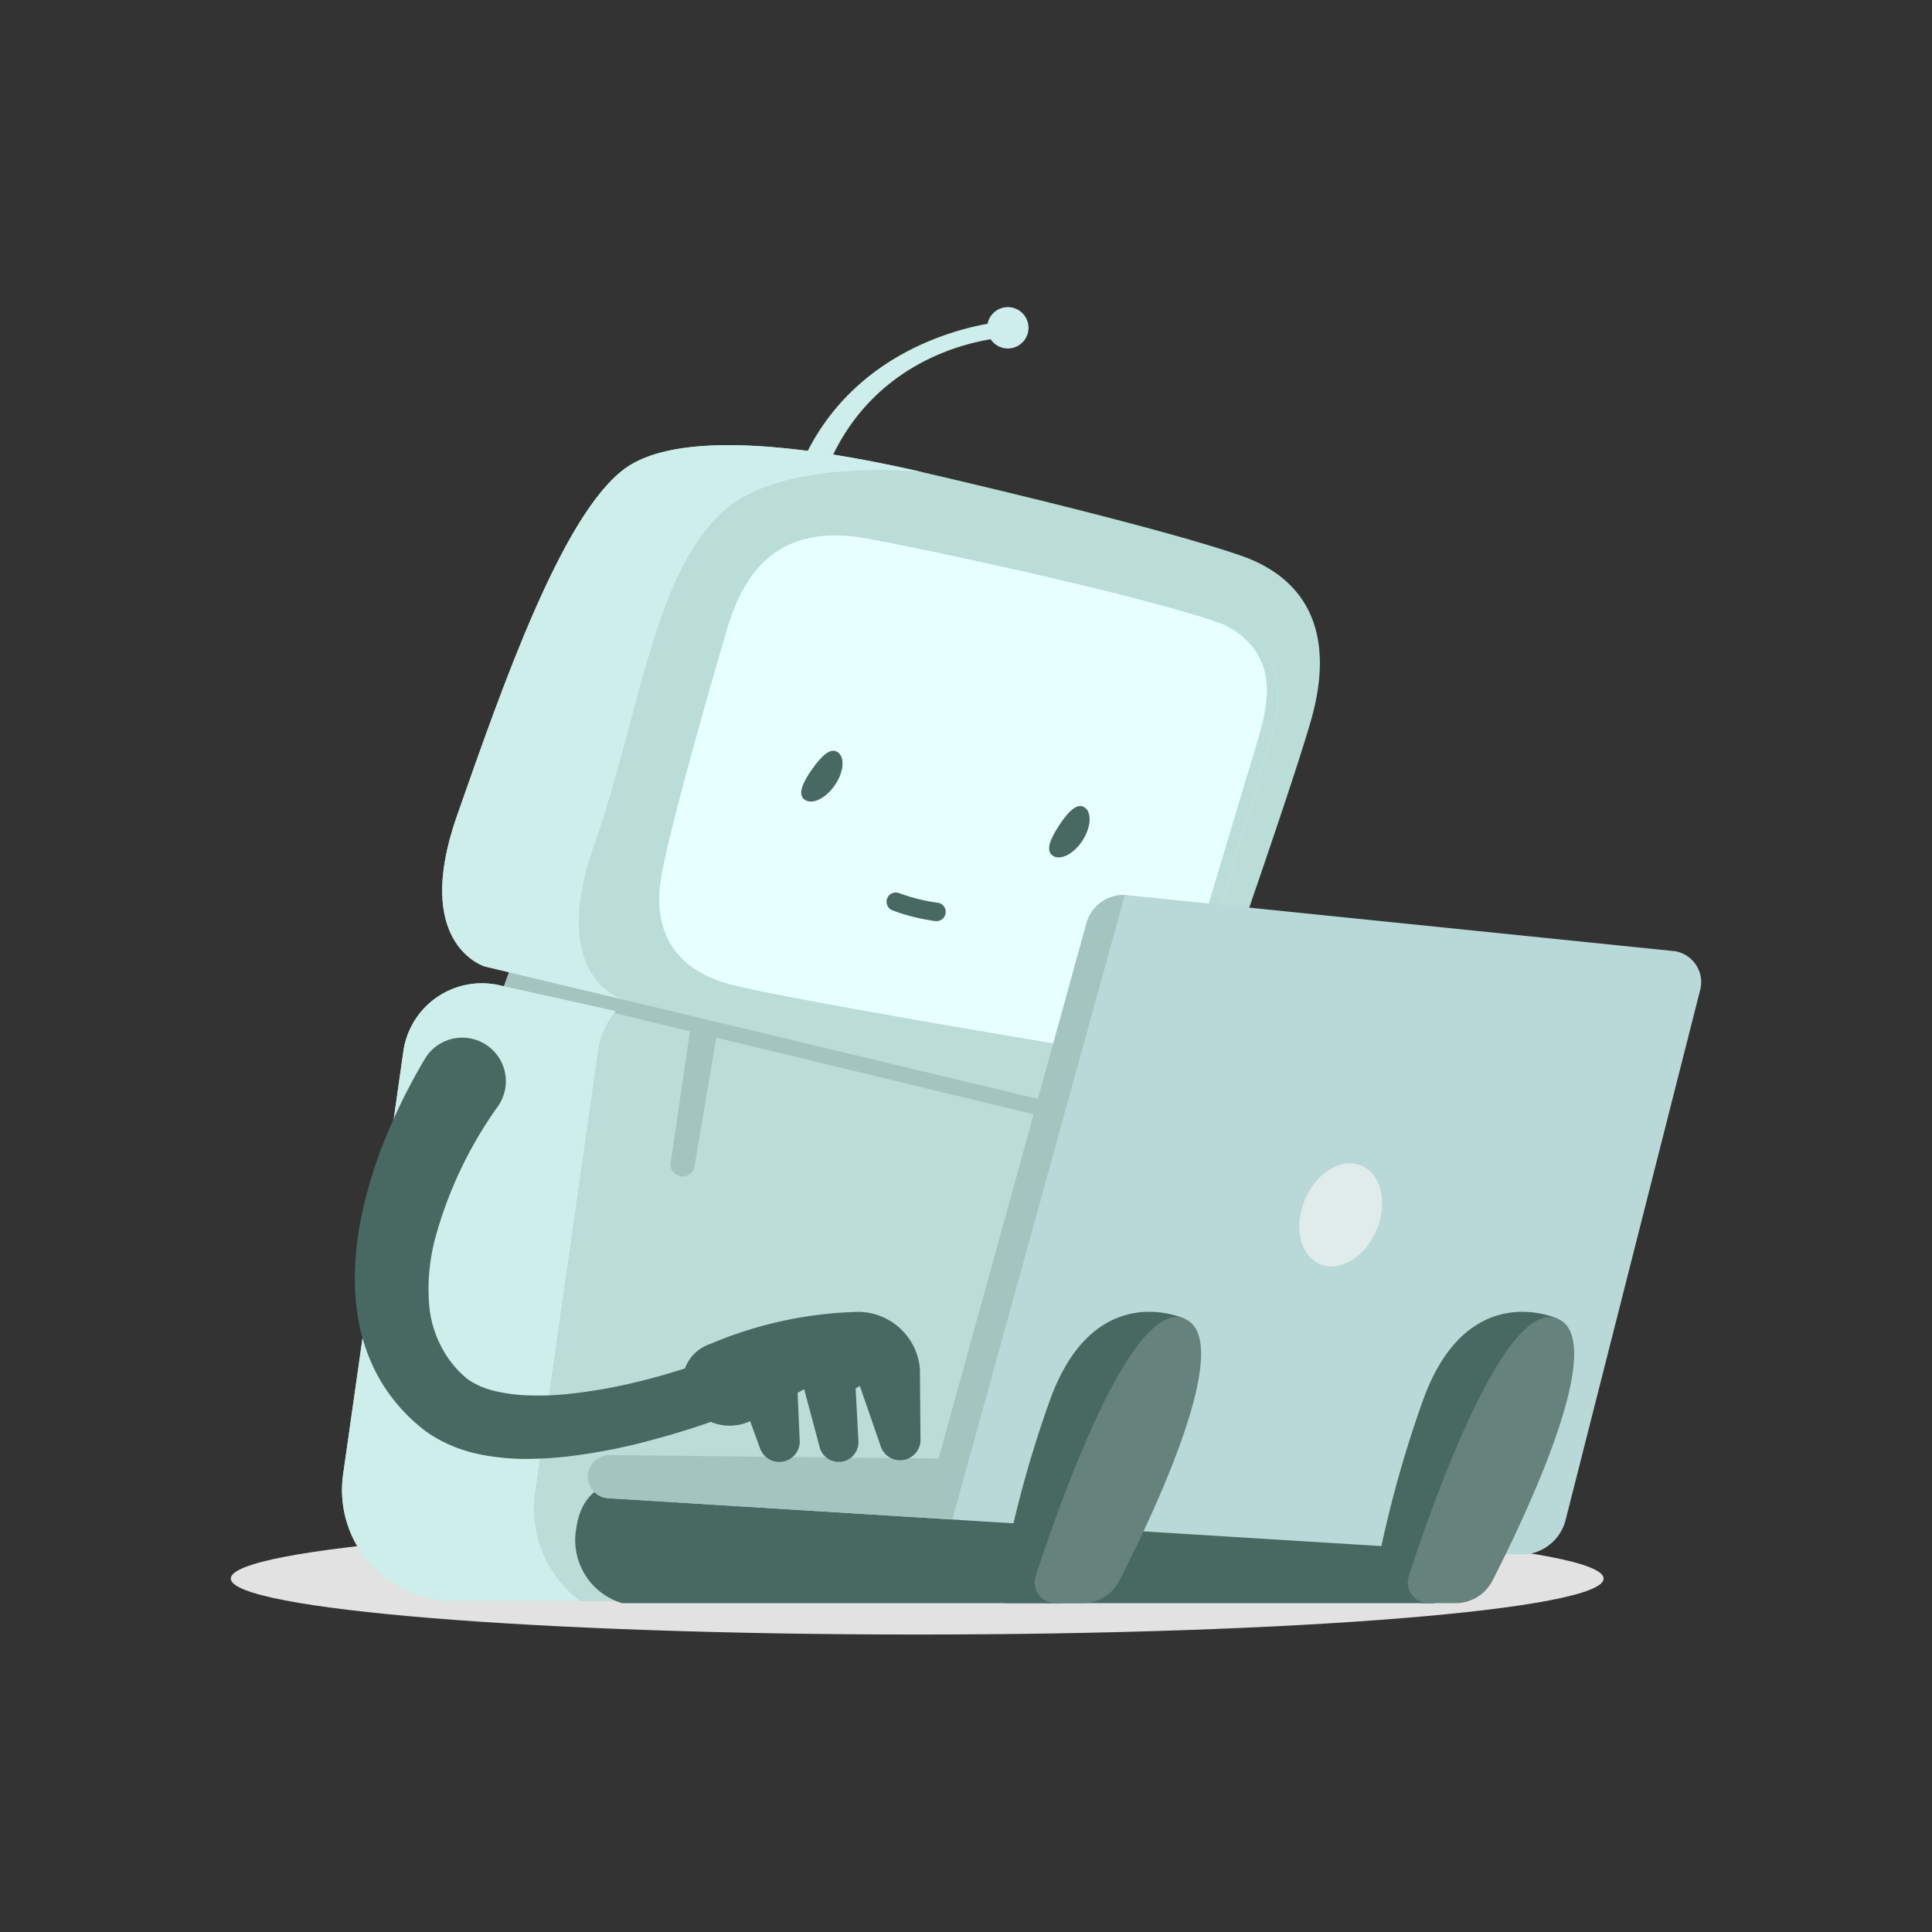 <?xml version="1.0" ?><svg data-name="Слой 1" id="ede40aee-b5cf-4e98-9f24-102137e6492e" viewBox="0 0 100 100" xmlns="http://www.w3.org/2000/svg"><rect x="0" y="0" width="100" height="100" fill="#333333" stroke="none"/><title/><polygon points="26.674 49.405 25.705 52.07 59.243 59.88 60.071 56.037 26.674 49.405" style="fill:#a4c5bf;fill-rule:evenodd"/><path d="M83.004,81.706c0,1.6-15.907,2.897-35.529,2.897S11.946,83.306,11.946,81.706s15.907-2.897,35.529-2.897S83.004,80.106,83.004,81.706Z" style="fill:#e2e2e2"/><path d="M74.255,82.978H52.023a3.413,3.413,0,0,1-2.364-3.866c.444-3.064,3.289-2.756,6.642-2.221s16.761,1.944,16.761,1.944Z" style="fill:#486962;fill-rule:evenodd"/><path d="M51.879,15.936a1.068,1.068,0,0,0-.762.822c-2.909.525-11.475,3.089-10.831,15.013h1.467c-.618-11.461,6.839-13.773,9.523-14.21a1.07,1.07,0,1,0,.603-1.625Z" style="fill:#ceeeeb;fill-rule:evenodd"/><path d="M57.441,57.766l-32.344-7.74s-3.789-1.111-1.442-7.803,5.389-15.422,8.597-17.899,11.703-.762,15.662.155,12.498,2.964,16.304,4.276c3.238,1.117,5.013,3.799,3.619,8.602-1.014,3.494-4.374,13.107-6.13,18.088A3.628,3.628,0,0,1,57.441,57.766Z" style="fill:#baddd7;fill-rule:evenodd"/><path d="M32.203,51.723s-3.851-1.129-1.466-7.931,3.07-14.138,6.792-17.412c2.241-1.972,6.929-2.253,10.198-1.946-4.033-.926-12.316-2.552-15.475-.112-3.208,2.478-6.25,11.207-8.597,17.899s1.442,7.803,1.442,7.803l35.52,8.5.001-.003Z" style="fill:#ceeeeb;fill-rule:evenodd"/><path d="M37.66,32.478c-.964,3.244-3.011,10.427-3.437,12.933s.464,4.657,3.437,5.502c2.113.601,12.887,2.431,18.942,3.439a4.769,4.769,0,0,0,5.352-3.335c1.307-4.356,3.267-10.89,3.719-12.394.691-2.304,1.268-5.146-2.976-6.529s-13.989-3.514-17.796-4.215S38.776,28.719,37.66,32.478Z" style="fill:#e8ffff;fill-rule:evenodd"/><path d="M63.462,32.381c2.753,1.5,2.235,3.937,1.629,5.96-.451,1.504-2.412,8.037-3.719,12.394a4.768,4.768,0,0,1-3.915,3.352,5.906,5.906,0,0,1-1.303.143c-.138,0-.268-.011-.4-.02.291.049.576.096.848.142a4.769,4.769,0,0,0,5.352-3.335c1.307-4.356,3.267-10.89,3.719-12.394C66.319,36.467,66.864,33.843,63.462,32.381Z" style="fill:#baddd7;fill-rule:evenodd"/><path d="M25.829,50.992l31.344,7.57a3.787,3.787,0,0,1,2.843,4.323L57,80.413a3.296,3.296,0,0,1-3.189,2.462H23.455A5.753,5.753,0,0,1,17.76,76.311l3.118-21.892A4.103,4.103,0,0,1,25.829,50.992Z" style="fill:#baddd7;fill-rule:evenodd"/><path d="M27.699,77.235l3.248-22.807A4.245,4.245,0,0,1,31.867,52.333l-6.038-1.341a4.103,4.103,0,0,0-4.951,3.427L17.76,76.311a5.753,5.753,0,0,0,5.696,6.564h6.582A5.984,5.984,0,0,1,27.699,77.235Z" style="fill:#ceeeeb;fill-rule:evenodd"/><path d="M42.032,39.817c.476-.677.96-1.156,1.339-.879s.301,1.05-.175,1.727-1.17,1.002-1.55.726S41.556,40.494,42.032,39.817Z" style="fill:#486962;fill-rule:evenodd"/><path d="M54.83,42.705c.457-.689.926-1.18,1.312-.912s.331,1.043-.126,1.733-1.14,1.031-1.527.764C54.102,44.022,54.373,43.395,54.83,42.705Z" style="fill:#486962;fill-rule:evenodd"/><path d="M48.678,47.63a.477.477,0,0,1-.273.043,9.977,9.977,0,0,1-2.219-.556.479.479,0,0,1,.363-.887,9.166,9.166,0,0,0,1.988.494.479.479,0,0,1,.142.906Z" style="fill:#486962"/><path d="M54.422,82.978H32.19a3.413,3.413,0,0,1-2.364-3.866c.444-3.064,3.289-2.756,6.642-2.221s16.761,1.944,16.761,1.944Z" style="fill:#486962;fill-rule:evenodd"/><path d="M31.562,75.315l17.019.181,7.656-27.713a1.993,1.993,0,0,1,2.23-1.438l28.218,2.888a1.619,1.619,0,0,1,1.312,2.021L81.027,78.707a2.379,2.379,0,0,1-2.444,1.756L31.481,77.547A1.117,1.117,0,0,1,30.434,76.372h0A1.117,1.117,0,0,1,31.562,75.315Z" style="fill:#b9d9d9;fill-rule:evenodd"/><path d="M31.481,77.547,49.295,78.65,58.223,46.329a1.987,1.987,0,0,0-1.987,1.453L48.581,75.495l-17.02-.181a1.117,1.117,0,0,0-.081,2.232Z" style="fill:#a4c5bf;fill-rule:evenodd"/><path d="M61.302,68.253s-4.72-2.196-7.008,4.36a59.542,59.542,0,0,0-2.139,7.578,2.316,2.316,0,0,0,2.267,2.786H54.928l1.576-2.821Z" style="fill:#486962;fill-rule:evenodd"/><path d="M54.63,82.978h1.399a2.145,2.145,0,0,0,1.912-1.167c1.683-3.289,6.081-12.467,3.361-13.558-2.715-1.089-6.428,9.444-7.693,13.324A1.07,1.07,0,0,0,54.63,82.978Z" style="fill:#66827c;fill-rule:evenodd"/><path d="M71.252,63.665c-.592,1.407-1.904,2.197-2.929,1.765s-1.377-1.922-.785-3.329,1.904-2.197,2.929-1.765S71.844,62.258,71.252,63.665Z" style="fill:#e0ecec;fill-rule:evenodd"/><path d="M80.613,68.253s-4.72-2.196-7.008,4.36a59.529,59.529,0,0,0-2.139,7.578,2.316,2.316,0,0,0,2.267,2.786h.506l1.576-2.821Z" style="fill:#486962;fill-rule:evenodd"/><path d="M73.94,82.978H75.339a2.145,2.145,0,0,0,1.912-1.167c1.683-3.289,6.081-12.467,3.361-13.558-2.715-1.089-6.428,9.444-7.693,13.324A1.07,1.07,0,0,0,73.94,82.978Z" style="fill:#66827c;fill-rule:evenodd"/><path d="M47.615,70.857l.028,3.572a1.06,1.06,0,0,1-.95,1.147h0a1.06,1.06,0,0,1-1.131-.784l-1.056-3.051-.219.124.141,2.669a1.022,1.022,0,0,1-1.016,1.133h0a1.022,1.022,0,0,1-.998-.802l-.79-2.958-.341.186.106,2.402a1.059,1.059,0,0,1-1.053,1.173h0a1.059,1.059,0,0,1-1.014-.754L38.827,73.561a2.531,2.531,0,0,1-3.387-1.308,2.103,2.103,0,0,1,1.34-2.696,20.819,20.819,0,0,1,7.698-1.655A3.224,3.224,0,0,1,47.615,70.857Z" style="fill:#486962;fill-rule:evenodd"/><path d="M25.778,57.254a21.439,21.439,0,0,0-3.227,6.745,10.3,10.3,0,0,0-.345,3.449,5.714,5.714,0,0,0,1.041,2.923,5.539,5.539,0,0,0,.504.599c.089.093.195.193.282.272a2.573,2.573,0,0,0,.241.19,4.065,4.065,0,0,0,1.333.565,8.508,8.508,0,0,0,1.712.226,14.592,14.592,0,0,0,1.863-.049,26.747,26.747,0,0,0,3.836-.656c.64-.154,1.277-.333,1.91-.524q.475-.144.944-.3l.465-.161.229-.083.213-.08.038-.014a1.519,1.519,0,0,1,1.076,2.84l-.269.103-.256.095-.508.181q-.507.178-1.017.342c-.68.22-1.366.419-2.059.605a29.871,29.871,0,0,1-4.273.848,18.82,18.82,0,0,1-2.257.142,11.825,11.825,0,0,1-2.383-.228,7.472,7.472,0,0,1-2.477-.962,6.088,6.088,0,0,1-.589-.422c-.175-.143-.326-.272-.483-.42a9.093,9.093,0,0,1-.874-.934,8.895,8.895,0,0,1-1.314-2.216,10.033,10.033,0,0,1-.652-2.437,12.717,12.717,0,0,1-.097-2.424,16.335,16.335,0,0,1,.285-2.326,23.115,23.115,0,0,1,1.322-4.334A30.256,30.256,0,0,1,21.984,54.82l0-.001a2.255,2.255,0,0,1,3.886,2.291C25.842,57.158,25.809,57.209,25.778,57.254Z" style="fill:#486962"/><path d="M35.712,53.38l-.996,6.799a.624.624,0,0,0,.544.71h0a.624.624,0,0,0,.688-.515L37.075,53.709Z" style="fill:#a4c5bf"/></svg>